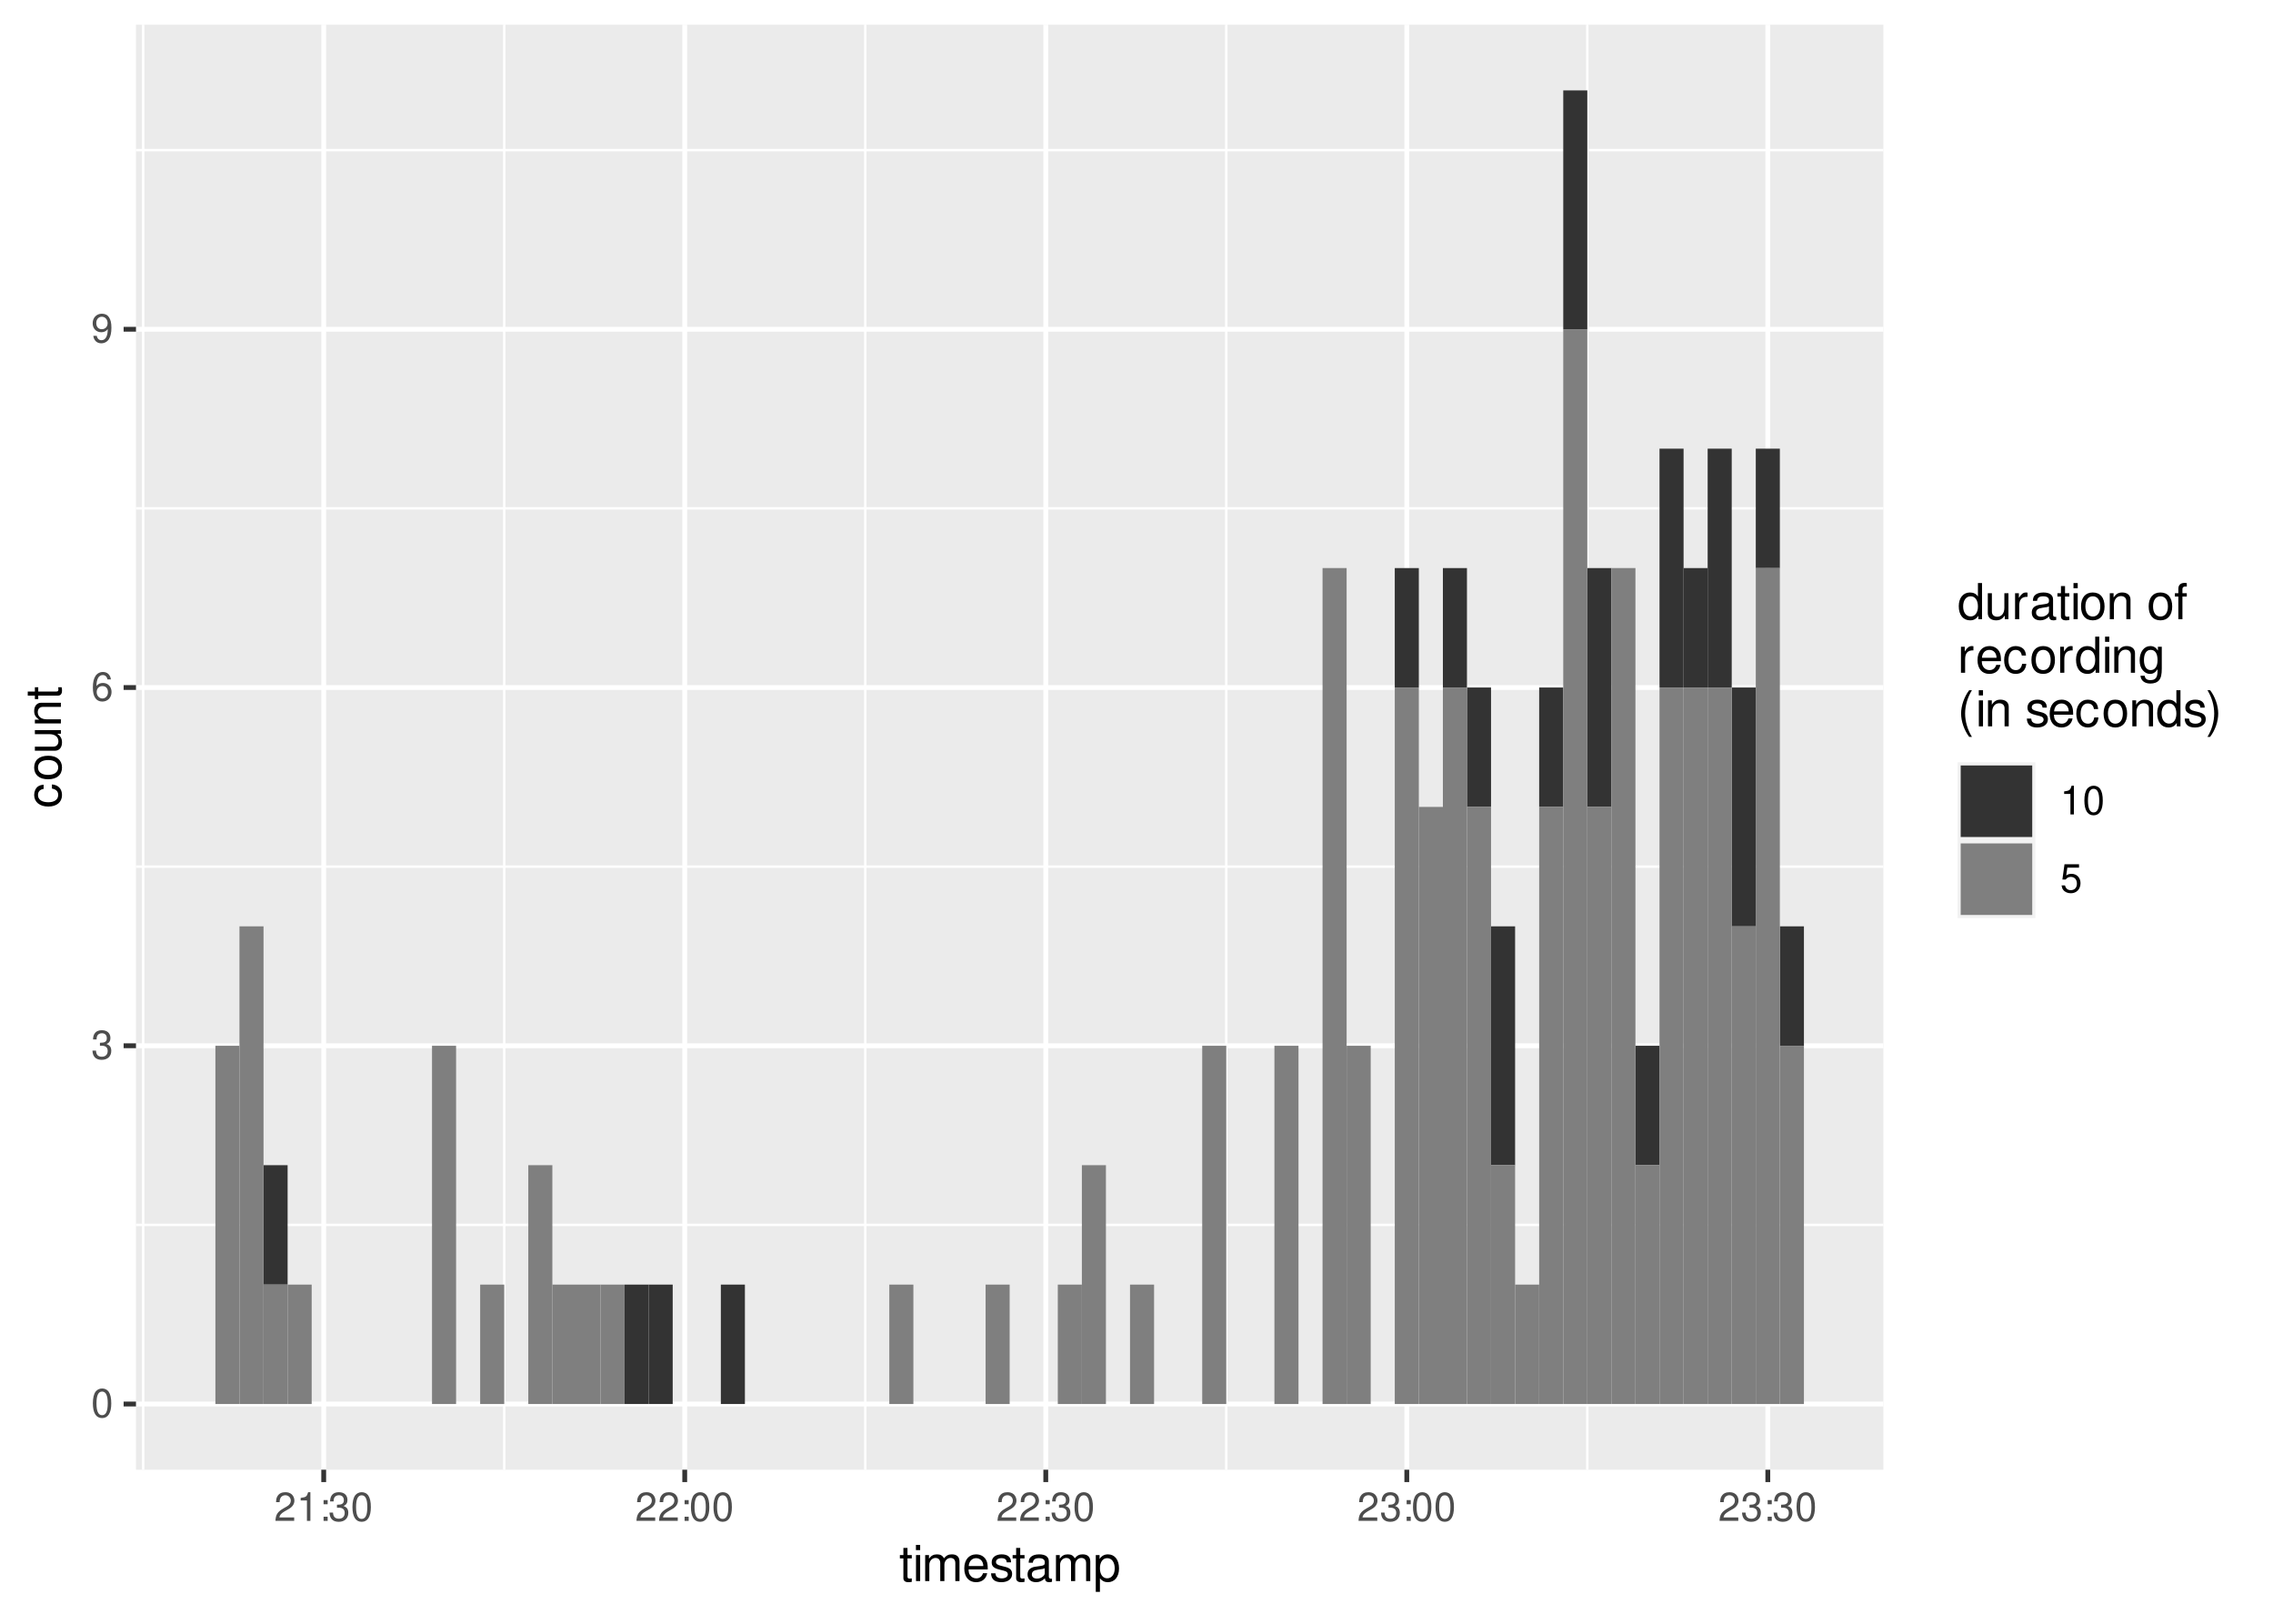 <?xml version="1.0" encoding="UTF-8"?>
<svg xmlns="http://www.w3.org/2000/svg" xmlns:xlink="http://www.w3.org/1999/xlink" width="504pt" height="360pt" viewBox="0 0 504 360" version="1.1">
<defs>
<g>
<symbol overflow="visible" id="glyph0-0">
<path style="stroke:none;" d=""/>
</symbol>
<symbol overflow="visible" id="glyph0-1">
<path style="stroke:none;" d="M 2.422 -6.359 C 1.844 -6.359 1.312 -6.094 0.984 -5.672 C 0.578 -5.109 0.375 -4.25 0.375 -3.078 C 0.375 -0.938 1.078 0.203 2.422 0.203 C 3.734 0.203 4.453 -0.938 4.453 -3.031 C 4.453 -4.25 4.266 -5.078 3.859 -5.672 C 3.531 -6.109 3.016 -6.359 2.422 -6.359 Z M 2.422 -5.672 C 3.25 -5.672 3.672 -4.828 3.672 -3.094 C 3.672 -1.281 3.266 -0.438 2.406 -0.438 C 1.578 -0.438 1.172 -1.312 1.172 -3.062 C 1.172 -4.828 1.578 -5.672 2.422 -5.672 Z M 2.422 -5.672 "/>
</symbol>
<symbol overflow="visible" id="glyph0-2">
<path style="stroke:none;" d="M 1.938 -2.922 L 2.359 -2.922 C 3.203 -2.922 3.656 -2.531 3.656 -1.766 C 3.656 -0.969 3.172 -0.484 2.375 -0.484 C 1.516 -0.484 1.109 -0.922 1.062 -1.844 L 0.281 -1.844 C 0.312 -1.344 0.406 -1 0.547 -0.719 C 0.875 -0.109 1.484 0.203 2.344 0.203 C 3.625 0.203 4.453 -0.578 4.453 -1.781 C 4.453 -2.594 4.141 -3.031 3.391 -3.297 C 3.969 -3.531 4.266 -3.969 4.266 -4.609 C 4.266 -5.703 3.547 -6.359 2.359 -6.359 C 1.109 -6.359 0.438 -5.656 0.406 -4.312 L 1.188 -4.312 C 1.203 -4.703 1.234 -4.922 1.328 -5.109 C 1.5 -5.469 1.891 -5.688 2.375 -5.688 C 3.062 -5.688 3.469 -5.266 3.469 -4.578 C 3.469 -4.141 3.312 -3.859 2.969 -3.719 C 2.766 -3.625 2.484 -3.594 1.938 -3.578 Z M 1.938 -2.922 "/>
</symbol>
<symbol overflow="visible" id="glyph0-3">
<path style="stroke:none;" d="M 4.375 -4.703 C 4.234 -5.75 3.562 -6.359 2.609 -6.359 C 1.922 -6.359 1.312 -6.031 0.938 -5.453 C 0.547 -4.828 0.375 -4.062 0.375 -2.906 C 0.375 -1.828 0.531 -1.156 0.906 -0.594 C 1.234 -0.078 1.781 0.203 2.469 0.203 C 3.656 0.203 4.516 -0.688 4.516 -1.922 C 4.516 -3.094 3.719 -3.922 2.609 -3.922 C 1.984 -3.922 1.5 -3.688 1.172 -3.234 C 1.172 -4.797 1.672 -5.672 2.562 -5.672 C 3.109 -5.672 3.484 -5.328 3.609 -4.703 Z M 2.5 -3.234 C 3.25 -3.234 3.719 -2.703 3.719 -1.859 C 3.719 -1.062 3.188 -0.484 2.484 -0.484 C 1.766 -0.484 1.219 -1.094 1.219 -1.906 C 1.219 -2.688 1.734 -3.234 2.5 -3.234 Z M 2.5 -3.234 "/>
</symbol>
<symbol overflow="visible" id="glyph0-4">
<path style="stroke:none;" d="M 0.469 -1.453 C 0.609 -0.406 1.281 0.203 2.234 0.203 C 2.922 0.203 3.547 -0.125 3.922 -0.703 C 4.297 -1.328 4.484 -2.109 4.484 -3.25 C 4.484 -4.328 4.312 -5 3.953 -5.562 C 3.609 -6.094 3.062 -6.359 2.375 -6.359 C 1.188 -6.359 0.328 -5.469 0.328 -4.234 C 0.328 -3.062 1.125 -2.25 2.25 -2.25 C 2.844 -2.25 3.281 -2.453 3.672 -2.938 C 3.672 -1.359 3.172 -0.484 2.281 -0.484 C 1.734 -0.484 1.359 -0.828 1.234 -1.453 Z M 2.359 -5.688 C 3.094 -5.688 3.641 -5.078 3.641 -4.25 C 3.641 -3.469 3.109 -2.922 2.344 -2.922 C 1.594 -2.922 1.125 -3.453 1.125 -4.297 C 1.125 -5.109 1.641 -5.688 2.359 -5.688 Z M 2.359 -5.688 "/>
</symbol>
<symbol overflow="visible" id="glyph0-5">
<path style="stroke:none;" d="M 4.453 -0.766 L 1.172 -0.766 C 1.25 -1.297 1.531 -1.625 2.297 -2.094 L 3.172 -2.594 C 4.047 -3.062 4.5 -3.719 4.5 -4.5 C 4.5 -5.031 4.281 -5.531 3.922 -5.875 C 3.547 -6.203 3.094 -6.359 2.5 -6.359 C 1.703 -6.359 1.125 -6.078 0.781 -5.531 C 0.547 -5.203 0.453 -4.797 0.438 -4.156 L 1.219 -4.156 C 1.234 -4.594 1.297 -4.844 1.406 -5.062 C 1.594 -5.438 2 -5.688 2.469 -5.688 C 3.172 -5.688 3.703 -5.172 3.703 -4.484 C 3.703 -3.969 3.406 -3.531 2.859 -3.219 L 2.047 -2.75 C 0.75 -2 0.375 -1.406 0.297 -0.016 L 4.453 -0.016 Z M 4.453 -0.766 "/>
</symbol>
<symbol overflow="visible" id="glyph0-6">
<path style="stroke:none;" d="M 2.281 -4.531 L 2.281 0 L 3.047 0 L 3.047 -6.359 L 2.547 -6.359 C 2.266 -5.391 2.094 -5.25 0.891 -5.094 L 0.891 -4.531 Z M 2.281 -4.531 "/>
</symbol>
<symbol overflow="visible" id="glyph0-7">
<path style="stroke:none;" d="M 1.875 -0.922 L 0.969 -0.922 L 0.969 0 L 1.875 0 Z M 1.875 -4.609 L 0.969 -4.609 L 0.969 -3.688 L 1.875 -3.688 Z M 1.875 -4.609 "/>
</symbol>
<symbol overflow="visible" id="glyph0-8">
<path style="stroke:none;" d="M 4.188 -6.234 L 0.969 -6.234 L 0.5 -2.844 L 1.219 -2.844 C 1.578 -3.266 1.875 -3.422 2.359 -3.422 C 3.203 -3.422 3.719 -2.844 3.719 -1.922 C 3.719 -1.031 3.203 -0.484 2.359 -0.484 C 1.688 -0.484 1.266 -0.828 1.078 -1.531 L 0.312 -1.531 C 0.406 -1.016 0.5 -0.781 0.688 -0.547 C 1.031 -0.078 1.672 0.203 2.375 0.203 C 3.641 0.203 4.516 -0.719 4.516 -2.031 C 4.516 -3.266 3.688 -4.109 2.5 -4.109 C 2.062 -4.109 1.703 -4 1.344 -3.734 L 1.594 -5.469 L 4.188 -5.469 Z M 4.188 -6.234 "/>
</symbol>
<symbol overflow="visible" id="glyph1-0">
<path style="stroke:none;" d=""/>
</symbol>
<symbol overflow="visible" id="glyph1-1">
<path style="stroke:none;" d="M 2.797 -5.766 L 1.844 -5.766 L 1.844 -7.344 L 0.938 -7.344 L 0.938 -5.766 L 0.156 -5.766 L 0.156 -5.016 L 0.938 -5.016 L 0.938 -0.656 C 0.938 -0.062 1.328 0.25 2.047 0.25 C 2.281 0.25 2.484 0.234 2.797 0.172 L 2.797 -0.594 C 2.656 -0.562 2.547 -0.547 2.359 -0.547 C 1.953 -0.547 1.844 -0.656 1.844 -1.062 L 1.844 -5.016 L 2.797 -5.016 Z M 2.797 -5.766 "/>
</symbol>
<symbol overflow="visible" id="glyph1-2">
<path style="stroke:none;" d="M 1.656 -5.766 L 0.734 -5.766 L 0.734 0 L 1.656 0 Z M 1.656 -8.016 L 0.719 -8.016 L 0.719 -6.859 L 1.656 -6.859 Z M 1.656 -8.016 "/>
</symbol>
<symbol overflow="visible" id="glyph1-3">
<path style="stroke:none;" d="M 0.766 -5.766 L 0.766 0 L 1.688 0 L 1.688 -3.625 C 1.688 -4.453 2.297 -5.125 3.047 -5.125 C 3.734 -5.125 4.109 -4.703 4.109 -3.969 L 4.109 0 L 5.031 0 L 5.031 -3.625 C 5.031 -4.453 5.641 -5.125 6.391 -5.125 C 7.062 -5.125 7.453 -4.703 7.453 -3.969 L 7.453 0 L 8.375 0 L 8.375 -4.328 C 8.375 -5.359 7.781 -5.922 6.703 -5.922 C 5.938 -5.922 5.484 -5.703 4.938 -5.047 C 4.594 -5.672 4.141 -5.922 3.391 -5.922 C 2.625 -5.922 2.094 -5.641 1.609 -4.953 L 1.609 -5.766 Z M 0.766 -5.766 "/>
</symbol>
<symbol overflow="visible" id="glyph1-4">
<path style="stroke:none;" d="M 5.641 -2.578 C 5.641 -3.453 5.578 -3.984 5.406 -4.406 C 5.031 -5.359 4.156 -5.922 3.078 -5.922 C 1.469 -5.922 0.438 -4.703 0.438 -2.812 C 0.438 -0.906 1.438 0.25 3.062 0.25 C 4.375 0.25 5.297 -0.5 5.516 -1.75 L 4.594 -1.75 C 4.344 -0.984 3.828 -0.594 3.094 -0.594 C 2.516 -0.594 2.016 -0.859 1.703 -1.344 C 1.484 -1.672 1.406 -2 1.391 -2.578 Z M 1.422 -3.328 C 1.5 -4.391 2.141 -5.078 3.062 -5.078 C 4 -5.078 4.656 -4.359 4.656 -3.328 Z M 1.422 -3.328 "/>
</symbol>
<symbol overflow="visible" id="glyph1-5">
<path style="stroke:none;" d="M 4.812 -4.156 C 4.812 -5.297 4.062 -5.922 2.734 -5.922 C 1.391 -5.922 0.516 -5.234 0.516 -4.172 C 0.516 -3.266 0.984 -2.844 2.344 -2.516 L 3.203 -2.297 C 3.844 -2.141 4.094 -1.906 4.094 -1.5 C 4.094 -0.953 3.547 -0.594 2.75 -0.594 C 2.25 -0.594 1.844 -0.734 1.609 -0.984 C 1.469 -1.141 1.391 -1.312 1.344 -1.719 L 0.375 -1.719 C 0.422 -0.391 1.172 0.25 2.672 0.25 C 4.125 0.25 5.047 -0.469 5.047 -1.578 C 5.047 -2.438 4.562 -2.906 3.422 -3.172 L 2.547 -3.391 C 1.797 -3.562 1.469 -3.812 1.469 -4.219 C 1.469 -4.75 1.953 -5.078 2.688 -5.078 C 3.438 -5.078 3.828 -4.766 3.844 -4.156 Z M 4.812 -4.156 "/>
</symbol>
<symbol overflow="visible" id="glyph1-6">
<path style="stroke:none;" d="M 5.891 -0.531 C 5.781 -0.516 5.734 -0.516 5.688 -0.516 C 5.375 -0.516 5.188 -0.688 5.188 -0.969 L 5.188 -4.359 C 5.188 -5.375 4.438 -5.922 3.031 -5.922 C 2.172 -5.922 1.5 -5.688 1.109 -5.266 C 0.844 -4.969 0.734 -4.625 0.719 -4.062 L 1.641 -4.062 C 1.719 -4.766 2.141 -5.078 2.984 -5.078 C 3.828 -5.078 4.281 -4.781 4.281 -4.219 L 4.281 -3.984 C 4.266 -3.594 4.062 -3.438 3.328 -3.344 C 2.031 -3.172 1.828 -3.141 1.469 -2.984 C 0.797 -2.703 0.469 -2.203 0.469 -1.453 C 0.469 -0.406 1.188 0.25 2.359 0.25 C 3.078 0.25 3.656 0 4.312 -0.594 C 4.375 0 4.656 0.25 5.266 0.25 C 5.453 0.25 5.578 0.234 5.891 0.156 Z M 4.281 -1.812 C 4.281 -1.5 4.188 -1.312 3.922 -1.062 C 3.547 -0.719 3.094 -0.547 2.547 -0.547 C 1.844 -0.547 1.422 -0.891 1.422 -1.469 C 1.422 -2.078 1.812 -2.391 2.812 -2.531 C 3.781 -2.656 3.969 -2.703 4.281 -2.844 Z M 4.281 -1.812 "/>
</symbol>
<symbol overflow="visible" id="glyph1-7">
<path style="stroke:none;" d="M 0.594 2.391 L 1.516 2.391 L 1.516 -0.609 C 2 -0.016 2.547 0.25 3.281 0.25 C 4.781 0.25 5.75 -0.953 5.75 -2.781 C 5.75 -4.719 4.812 -5.922 3.281 -5.922 C 2.5 -5.922 1.875 -5.578 1.438 -4.891 L 1.438 -5.766 L 0.594 -5.766 Z M 3.125 -5.078 C 4.141 -5.078 4.797 -4.188 4.797 -2.812 C 4.797 -1.5 4.125 -0.609 3.125 -0.609 C 2.141 -0.609 1.516 -1.484 1.516 -2.844 C 1.516 -4.188 2.141 -5.078 3.125 -5.078 Z M 3.125 -5.078 "/>
</symbol>
<symbol overflow="visible" id="glyph1-8">
<path style="stroke:none;" d="M 5.438 -8.016 L 4.531 -8.016 L 4.531 -5.031 C 4.141 -5.625 3.531 -5.922 2.766 -5.922 C 1.266 -5.922 0.281 -4.734 0.281 -2.891 C 0.281 -0.953 1.234 0.25 2.797 0.25 C 3.594 0.25 4.141 -0.047 4.625 -0.766 L 4.625 0 L 5.438 0 Z M 2.922 -5.078 C 3.906 -5.078 4.531 -4.203 4.531 -2.812 C 4.531 -1.484 3.891 -0.609 2.922 -0.609 C 1.906 -0.609 1.25 -1.5 1.25 -2.844 C 1.25 -4.188 1.906 -5.078 2.922 -5.078 Z M 2.922 -5.078 "/>
</symbol>
<symbol overflow="visible" id="glyph1-9">
<path style="stroke:none;" d="M 5.297 0 L 5.297 -5.766 L 4.391 -5.766 L 4.391 -2.5 C 4.391 -1.312 3.766 -0.547 2.812 -0.547 C 2.094 -0.547 1.625 -0.984 1.625 -1.688 L 1.625 -5.766 L 0.719 -5.766 L 0.719 -1.312 C 0.719 -0.359 1.438 0.25 2.547 0.25 C 3.406 0.25 3.938 -0.047 4.484 -0.797 L 4.484 0 Z M 5.297 0 "/>
</symbol>
<symbol overflow="visible" id="glyph1-10">
<path style="stroke:none;" d="M 0.766 -5.766 L 0.766 0 L 1.688 0 L 1.688 -2.984 C 1.688 -4.375 2.266 -5 3.531 -4.969 L 3.531 -5.891 C 3.375 -5.922 3.281 -5.922 3.172 -5.922 C 2.578 -5.922 2.141 -5.578 1.609 -4.719 L 1.609 -5.766 Z M 0.766 -5.766 "/>
</symbol>
<symbol overflow="visible" id="glyph1-11">
<path style="stroke:none;" d="M 2.984 -5.922 C 1.359 -5.922 0.391 -4.781 0.391 -2.844 C 0.391 -0.891 1.359 0.25 3 0.25 C 4.625 0.25 5.609 -0.906 5.609 -2.797 C 5.609 -4.797 4.656 -5.922 2.984 -5.922 Z M 3 -5.078 C 4.031 -5.078 4.656 -4.234 4.656 -2.812 C 4.656 -1.438 4.016 -0.594 3 -0.594 C 1.984 -0.594 1.359 -1.438 1.359 -2.844 C 1.359 -4.234 1.984 -5.078 3 -5.078 Z M 3 -5.078 "/>
</symbol>
<symbol overflow="visible" id="glyph1-12">
<path style="stroke:none;" d="M 0.766 -5.766 L 0.766 0 L 1.688 0 L 1.688 -3.172 C 1.688 -4.359 2.312 -5.125 3.25 -5.125 C 3.984 -5.125 4.438 -4.688 4.438 -4 L 4.438 0 L 5.359 0 L 5.359 -4.359 C 5.359 -5.312 4.641 -5.922 3.531 -5.922 C 2.672 -5.922 2.125 -5.594 1.609 -4.797 L 1.609 -5.766 Z M 0.766 -5.766 "/>
</symbol>
<symbol overflow="visible" id="glyph1-13">
<path style="stroke:none;" d=""/>
</symbol>
<symbol overflow="visible" id="glyph1-14">
<path style="stroke:none;" d="M 2.844 -5.766 L 1.875 -5.766 L 1.875 -6.672 C 1.875 -7.047 2.094 -7.25 2.516 -7.25 C 2.594 -7.25 2.625 -7.25 2.844 -7.234 L 2.844 -8 C 2.625 -8.047 2.516 -8.047 2.328 -8.047 C 1.469 -8.047 0.969 -7.562 0.969 -6.75 L 0.969 -5.766 L 0.203 -5.766 L 0.203 -5.016 L 0.969 -5.016 L 0.969 0 L 1.875 0 L 1.875 -5.016 L 2.844 -5.016 Z M 2.844 -5.766 "/>
</symbol>
<symbol overflow="visible" id="glyph1-15">
<path style="stroke:none;" d="M 5.188 -3.828 C 5.141 -4.391 5.016 -4.75 4.797 -5.078 C 4.406 -5.609 3.703 -5.922 2.906 -5.922 C 1.344 -5.922 0.344 -4.703 0.344 -2.781 C 0.344 -0.922 1.328 0.25 2.891 0.25 C 4.266 0.25 5.141 -0.578 5.25 -1.984 L 4.328 -1.984 C 4.172 -1.062 3.703 -0.594 2.922 -0.594 C 1.906 -0.594 1.297 -1.422 1.297 -2.781 C 1.297 -4.219 1.891 -5.078 2.891 -5.078 C 3.656 -5.078 4.141 -4.625 4.25 -3.828 Z M 5.188 -3.828 "/>
</symbol>
<symbol overflow="visible" id="glyph1-16">
<path style="stroke:none;" d="M 4.438 -5.766 L 4.438 -4.922 C 3.984 -5.625 3.469 -5.922 2.75 -5.922 C 1.359 -5.922 0.391 -4.625 0.391 -2.781 C 0.391 -1.812 0.609 -1.109 1.109 -0.531 C 1.547 -0.016 2.094 0.25 2.688 0.25 C 3.375 0.25 3.875 -0.062 4.359 -0.781 L 4.359 -0.484 C 4.359 1.062 3.922 1.625 2.781 1.625 C 2 1.625 1.594 1.312 1.5 0.656 L 0.578 0.656 C 0.656 1.734 1.5 2.391 2.766 2.391 C 3.609 2.391 4.312 2.125 4.688 1.656 C 5.125 1.125 5.297 0.406 5.297 -0.953 L 5.297 -5.766 Z M 2.844 -5.078 C 3.812 -5.078 4.359 -4.266 4.359 -2.812 C 4.359 -1.406 3.797 -0.594 2.844 -0.594 C 1.891 -0.594 1.344 -1.422 1.344 -2.844 C 1.344 -4.25 1.891 -5.078 2.844 -5.078 Z M 2.844 -5.078 "/>
</symbol>
<symbol overflow="visible" id="glyph1-17">
<path style="stroke:none;" d="M 2.594 -8.016 C 1.5 -6.578 0.797 -4.578 0.797 -2.844 C 0.797 -1.109 1.5 0.891 2.594 2.328 L 3.203 2.328 C 2.234 0.766 1.688 -1.094 1.688 -2.844 C 1.688 -4.594 2.234 -6.453 3.203 -8.016 Z M 2.594 -8.016 "/>
</symbol>
<symbol overflow="visible" id="glyph1-18">
<path style="stroke:none;" d="M 1.016 2.328 C 2.125 0.891 2.812 -1.109 2.812 -2.844 C 2.812 -4.578 2.125 -6.578 1.016 -8.016 L 0.422 -8.016 C 1.391 -6.453 1.922 -4.594 1.922 -2.844 C 1.922 -1.094 1.391 0.766 0.422 2.328 Z M 1.016 2.328 "/>
</symbol>
<symbol overflow="visible" id="glyph2-0">
<path style="stroke:none;" d=""/>
</symbol>
<symbol overflow="visible" id="glyph2-1">
<path style="stroke:none;" d="M -3.828 -5.188 C -4.391 -5.141 -4.75 -5.016 -5.078 -4.797 C -5.609 -4.406 -5.922 -3.703 -5.922 -2.906 C -5.922 -1.344 -4.703 -0.344 -2.781 -0.344 C -0.922 -0.344 0.25 -1.328 0.25 -2.891 C 0.25 -4.266 -0.578 -5.141 -1.984 -5.25 L -1.984 -4.328 C -1.062 -4.172 -0.594 -3.703 -0.594 -2.922 C -0.594 -1.906 -1.422 -1.297 -2.781 -1.297 C -4.219 -1.297 -5.078 -1.891 -5.078 -2.891 C -5.078 -3.656 -4.625 -4.141 -3.828 -4.25 Z M -3.828 -5.188 "/>
</symbol>
<symbol overflow="visible" id="glyph2-2">
<path style="stroke:none;" d="M -5.922 -2.984 C -5.922 -1.359 -4.781 -0.391 -2.844 -0.391 C -0.891 -0.391 0.25 -1.359 0.25 -3 C 0.25 -4.625 -0.906 -5.609 -2.797 -5.609 C -4.797 -5.609 -5.922 -4.656 -5.922 -2.984 Z M -5.078 -3 C -5.078 -4.031 -4.234 -4.656 -2.812 -4.656 C -1.438 -4.656 -0.594 -4.016 -0.594 -3 C -0.594 -1.984 -1.438 -1.359 -2.844 -1.359 C -4.234 -1.359 -5.078 -1.984 -5.078 -3 Z M -5.078 -3 "/>
</symbol>
<symbol overflow="visible" id="glyph2-3">
<path style="stroke:none;" d="M 0 -5.297 L -5.766 -5.297 L -5.766 -4.391 L -2.5 -4.391 C -1.312 -4.391 -0.547 -3.766 -0.547 -2.812 C -0.547 -2.094 -0.984 -1.625 -1.688 -1.625 L -5.766 -1.625 L -5.766 -0.719 L -1.312 -0.719 C -0.359 -0.719 0.25 -1.438 0.25 -2.547 C 0.25 -3.406 -0.047 -3.938 -0.797 -4.484 L 0 -4.484 Z M 0 -5.297 "/>
</symbol>
<symbol overflow="visible" id="glyph2-4">
<path style="stroke:none;" d="M -5.766 -0.766 L 0 -0.766 L 0 -1.688 L -3.172 -1.688 C -4.359 -1.688 -5.125 -2.312 -5.125 -3.25 C -5.125 -3.984 -4.688 -4.438 -4 -4.438 L 0 -4.438 L 0 -5.359 L -4.359 -5.359 C -5.312 -5.359 -5.922 -4.641 -5.922 -3.531 C -5.922 -2.672 -5.594 -2.125 -4.797 -1.609 L -5.766 -1.609 Z M -5.766 -0.766 "/>
</symbol>
<symbol overflow="visible" id="glyph2-5">
<path style="stroke:none;" d="M -5.766 -2.797 L -5.766 -1.844 L -7.344 -1.844 L -7.344 -0.938 L -5.766 -0.938 L -5.766 -0.156 L -5.016 -0.156 L -5.016 -0.938 L -0.656 -0.938 C -0.062 -0.938 0.25 -1.328 0.25 -2.047 C 0.25 -2.281 0.234 -2.484 0.172 -2.797 L -0.594 -2.797 C -0.562 -2.656 -0.547 -2.547 -0.547 -2.359 C -0.547 -1.953 -0.656 -1.844 -1.062 -1.844 L -5.016 -1.844 L -5.016 -2.797 Z M -5.766 -2.797 "/>
</symbol>
</g>
<clipPath id="clip1">
  <path d="M 30.152 5.48 L 417.605 5.48 L 417.605 325.852 L 30.152 325.852 Z M 30.152 5.48 "/>
</clipPath>
<clipPath id="clip2">
  <path d="M 30.152 271 L 417.605 271 L 417.605 272 L 30.152 272 Z M 30.152 271 "/>
</clipPath>
<clipPath id="clip3">
  <path d="M 30.152 191 L 417.605 191 L 417.605 193 L 30.152 193 Z M 30.152 191 "/>
</clipPath>
<clipPath id="clip4">
  <path d="M 30.152 112 L 417.605 112 L 417.605 113 L 30.152 113 Z M 30.152 112 "/>
</clipPath>
<clipPath id="clip5">
  <path d="M 30.152 33 L 417.605 33 L 417.605 34 L 30.152 34 Z M 30.152 33 "/>
</clipPath>
<clipPath id="clip6">
  <path d="M 31 5.48 L 33 5.48 L 33 325.852 L 31 325.852 Z M 31 5.48 "/>
</clipPath>
<clipPath id="clip7">
  <path d="M 111 5.48 L 113 5.48 L 113 325.852 L 111 325.852 Z M 111 5.48 "/>
</clipPath>
<clipPath id="clip8">
  <path d="M 191 5.48 L 193 5.48 L 193 325.852 L 191 325.852 Z M 191 5.48 "/>
</clipPath>
<clipPath id="clip9">
  <path d="M 271 5.48 L 273 5.48 L 273 325.852 L 271 325.852 Z M 271 5.48 "/>
</clipPath>
<clipPath id="clip10">
  <path d="M 351 5.48 L 353 5.48 L 353 325.852 L 351 325.852 Z M 351 5.48 "/>
</clipPath>
<clipPath id="clip11">
  <path d="M 30.152 310 L 417.605 310 L 417.605 312 L 30.152 312 Z M 30.152 310 "/>
</clipPath>
<clipPath id="clip12">
  <path d="M 30.152 231 L 417.605 231 L 417.605 233 L 30.152 233 Z M 30.152 231 "/>
</clipPath>
<clipPath id="clip13">
  <path d="M 30.152 151 L 417.605 151 L 417.605 153 L 30.152 153 Z M 30.152 151 "/>
</clipPath>
<clipPath id="clip14">
  <path d="M 30.152 72 L 417.605 72 L 417.605 74 L 30.152 74 Z M 30.152 72 "/>
</clipPath>
<clipPath id="clip15">
  <path d="M 71 5.48 L 73 5.48 L 73 325.852 L 71 325.852 Z M 71 5.48 "/>
</clipPath>
<clipPath id="clip16">
  <path d="M 151 5.48 L 153 5.48 L 153 325.852 L 151 325.852 Z M 151 5.48 "/>
</clipPath>
<clipPath id="clip17">
  <path d="M 231 5.48 L 233 5.48 L 233 325.852 L 231 325.852 Z M 231 5.48 "/>
</clipPath>
<clipPath id="clip18">
  <path d="M 311 5.48 L 313 5.48 L 313 325.852 L 311 325.852 Z M 311 5.48 "/>
</clipPath>
<clipPath id="clip19">
  <path d="M 391 5.48 L 393 5.48 L 393 325.852 L 391 325.852 Z M 391 5.48 "/>
</clipPath>
</defs>
<g id="surface10">
<rect x="0" y="0" width="504" height="360" style="fill:rgb(100%,100%,100%);fill-opacity:1;stroke:none;"/>
<rect x="0" y="0" width="504" height="360" style="fill:rgb(100%,100%,100%);fill-opacity:1;stroke:none;"/>
<path style="fill:none;stroke-width:1.067;stroke-linecap:round;stroke-linejoin:round;stroke:rgb(100%,100%,100%);stroke-opacity:1;stroke-miterlimit:10;" d="M 0 360 L 504 360 L 504 0 L 0 0 Z M 0 360 "/>
<g clip-path="url(#clip1)" clip-rule="nonzero">
<path style=" stroke:none;fill-rule:nonzero;fill:rgb(92.157%,92.157%,92.157%);fill-opacity:1;" d="M 30.152 325.848 L 417.605 325.848 L 417.605 5.477 L 30.152 5.477 Z M 30.152 325.848 "/>
</g>
<g clip-path="url(#clip2)" clip-rule="nonzero">
<path style="fill:none;stroke-width:0.533;stroke-linecap:butt;stroke-linejoin:round;stroke:rgb(100%,100%,100%);stroke-opacity:1;stroke-miterlimit:10;" d="M 30.152 271.57 L 417.602 271.57 "/>
</g>
<g clip-path="url(#clip3)" clip-rule="nonzero">
<path style="fill:none;stroke-width:0.533;stroke-linecap:butt;stroke-linejoin:round;stroke:rgb(100%,100%,100%);stroke-opacity:1;stroke-miterlimit:10;" d="M 30.152 192.141 L 417.602 192.141 "/>
</g>
<g clip-path="url(#clip4)" clip-rule="nonzero">
<path style="fill:none;stroke-width:0.533;stroke-linecap:butt;stroke-linejoin:round;stroke:rgb(100%,100%,100%);stroke-opacity:1;stroke-miterlimit:10;" d="M 30.152 112.711 L 417.602 112.711 "/>
</g>
<g clip-path="url(#clip5)" clip-rule="nonzero">
<path style="fill:none;stroke-width:0.533;stroke-linecap:butt;stroke-linejoin:round;stroke:rgb(100%,100%,100%);stroke-opacity:1;stroke-miterlimit:10;" d="M 30.152 33.281 L 417.602 33.281 "/>
</g>
<g clip-path="url(#clip6)" clip-rule="nonzero">
<path style="fill:none;stroke-width:0.533;stroke-linecap:butt;stroke-linejoin:round;stroke:rgb(100%,100%,100%);stroke-opacity:1;stroke-miterlimit:10;" d="M 31.75 325.848 L 31.75 5.48 "/>
</g>
<g clip-path="url(#clip7)" clip-rule="nonzero">
<path style="fill:none;stroke-width:0.533;stroke-linecap:butt;stroke-linejoin:round;stroke:rgb(100%,100%,100%);stroke-opacity:1;stroke-miterlimit:10;" d="M 111.805 325.848 L 111.805 5.48 "/>
</g>
<g clip-path="url(#clip8)" clip-rule="nonzero">
<path style="fill:none;stroke-width:0.533;stroke-linecap:butt;stroke-linejoin:round;stroke:rgb(100%,100%,100%);stroke-opacity:1;stroke-miterlimit:10;" d="M 191.855 325.848 L 191.855 5.48 "/>
</g>
<g clip-path="url(#clip9)" clip-rule="nonzero">
<path style="fill:none;stroke-width:0.533;stroke-linecap:butt;stroke-linejoin:round;stroke:rgb(100%,100%,100%);stroke-opacity:1;stroke-miterlimit:10;" d="M 271.906 325.848 L 271.906 5.48 "/>
</g>
<g clip-path="url(#clip10)" clip-rule="nonzero">
<path style="fill:none;stroke-width:0.533;stroke-linecap:butt;stroke-linejoin:round;stroke:rgb(100%,100%,100%);stroke-opacity:1;stroke-miterlimit:10;" d="M 351.961 325.848 L 351.961 5.48 "/>
</g>
<g clip-path="url(#clip11)" clip-rule="nonzero">
<path style="fill:none;stroke-width:1.067;stroke-linecap:butt;stroke-linejoin:round;stroke:rgb(100%,100%,100%);stroke-opacity:1;stroke-miterlimit:10;" d="M 30.152 311.285 L 417.602 311.285 "/>
</g>
<g clip-path="url(#clip12)" clip-rule="nonzero">
<path style="fill:none;stroke-width:1.067;stroke-linecap:butt;stroke-linejoin:round;stroke:rgb(100%,100%,100%);stroke-opacity:1;stroke-miterlimit:10;" d="M 30.152 231.855 L 417.602 231.855 "/>
</g>
<g clip-path="url(#clip13)" clip-rule="nonzero">
<path style="fill:none;stroke-width:1.067;stroke-linecap:butt;stroke-linejoin:round;stroke:rgb(100%,100%,100%);stroke-opacity:1;stroke-miterlimit:10;" d="M 30.152 152.426 L 417.602 152.426 "/>
</g>
<g clip-path="url(#clip14)" clip-rule="nonzero">
<path style="fill:none;stroke-width:1.067;stroke-linecap:butt;stroke-linejoin:round;stroke:rgb(100%,100%,100%);stroke-opacity:1;stroke-miterlimit:10;" d="M 30.152 72.996 L 417.602 72.996 "/>
</g>
<g clip-path="url(#clip15)" clip-rule="nonzero">
<path style="fill:none;stroke-width:1.067;stroke-linecap:butt;stroke-linejoin:round;stroke:rgb(100%,100%,100%);stroke-opacity:1;stroke-miterlimit:10;" d="M 71.777 325.848 L 71.777 5.48 "/>
</g>
<g clip-path="url(#clip16)" clip-rule="nonzero">
<path style="fill:none;stroke-width:1.067;stroke-linecap:butt;stroke-linejoin:round;stroke:rgb(100%,100%,100%);stroke-opacity:1;stroke-miterlimit:10;" d="M 151.828 325.848 L 151.828 5.48 "/>
</g>
<g clip-path="url(#clip17)" clip-rule="nonzero">
<path style="fill:none;stroke-width:1.067;stroke-linecap:butt;stroke-linejoin:round;stroke:rgb(100%,100%,100%);stroke-opacity:1;stroke-miterlimit:10;" d="M 231.883 325.848 L 231.883 5.48 "/>
</g>
<g clip-path="url(#clip18)" clip-rule="nonzero">
<path style="fill:none;stroke-width:1.067;stroke-linecap:butt;stroke-linejoin:round;stroke:rgb(100%,100%,100%);stroke-opacity:1;stroke-miterlimit:10;" d="M 311.934 325.848 L 311.934 5.48 "/>
</g>
<g clip-path="url(#clip19)" clip-rule="nonzero">
<path style="fill:none;stroke-width:1.067;stroke-linecap:butt;stroke-linejoin:round;stroke:rgb(100%,100%,100%);stroke-opacity:1;stroke-miterlimit:10;" d="M 391.984 325.848 L 391.984 5.48 "/>
</g>
<path style=" stroke:none;fill-rule:nonzero;fill:rgb(20%,20%,20%);fill-opacity:1;" d="M 58.438 284.809 L 63.773 284.809 L 63.773 258.332 L 58.438 258.332 Z M 58.438 284.809 "/>
<path style=" stroke:none;fill-rule:nonzero;fill:rgb(20%,20%,20%);fill-opacity:1;" d="M 138.488 311.285 L 143.824 311.285 L 143.824 284.809 L 138.488 284.809 Z M 138.488 311.285 "/>
<path style=" stroke:none;fill-rule:nonzero;fill:rgb(20%,20%,20%);fill-opacity:1;" d="M 143.824 311.285 L 149.16 311.285 L 149.16 284.809 L 143.824 284.809 Z M 143.824 311.285 "/>
<path style=" stroke:none;fill-rule:nonzero;fill:rgb(20%,20%,20%);fill-opacity:1;" d="M 159.836 311.285 L 165.172 311.285 L 165.172 284.809 L 159.836 284.809 Z M 159.836 311.285 "/>
<path style=" stroke:none;fill-rule:nonzero;fill:rgb(20%,20%,20%);fill-opacity:1;" d="M 309.266 152.426 L 314.602 152.426 L 314.602 125.949 L 309.266 125.949 Z M 309.266 152.426 "/>
<path style=" stroke:none;fill-rule:nonzero;fill:rgb(20%,20%,20%);fill-opacity:1;" d="M 319.938 152.426 L 325.273 152.426 L 325.273 125.949 L 319.938 125.949 Z M 319.938 152.426 "/>
<path style=" stroke:none;fill-rule:nonzero;fill:rgb(20%,20%,20%);fill-opacity:1;" d="M 325.277 178.902 L 330.613 178.902 L 330.613 152.426 L 325.277 152.426 Z M 325.277 178.902 "/>
<path style=" stroke:none;fill-rule:nonzero;fill:rgb(20%,20%,20%);fill-opacity:1;" d="M 330.613 258.332 L 335.949 258.332 L 335.949 205.379 L 330.613 205.379 Z M 330.613 258.332 "/>
<path style=" stroke:none;fill-rule:nonzero;fill:rgb(20%,20%,20%);fill-opacity:1;" d="M 341.285 178.902 L 346.621 178.902 L 346.621 152.426 L 341.285 152.426 Z M 341.285 178.902 "/>
<path style=" stroke:none;fill-rule:nonzero;fill:rgb(20%,20%,20%);fill-opacity:1;" d="M 346.625 72.996 L 351.961 72.996 L 351.961 20.043 L 346.625 20.043 Z M 346.625 72.996 "/>
<path style=" stroke:none;fill-rule:nonzero;fill:rgb(20%,20%,20%);fill-opacity:1;" d="M 351.961 178.902 L 357.297 178.902 L 357.297 125.949 L 351.961 125.949 Z M 351.961 178.902 "/>
<path style=" stroke:none;fill-rule:nonzero;fill:rgb(20%,20%,20%);fill-opacity:1;" d="M 362.633 258.332 L 367.969 258.332 L 367.969 231.855 L 362.633 231.855 Z M 362.633 258.332 "/>
<path style=" stroke:none;fill-rule:nonzero;fill:rgb(20%,20%,20%);fill-opacity:1;" d="M 367.969 152.426 L 373.305 152.426 L 373.305 99.473 L 367.969 99.473 Z M 367.969 152.426 "/>
<path style=" stroke:none;fill-rule:nonzero;fill:rgb(20%,20%,20%);fill-opacity:1;" d="M 373.309 152.426 L 378.645 152.426 L 378.645 125.949 L 373.309 125.949 Z M 373.309 152.426 "/>
<path style=" stroke:none;fill-rule:nonzero;fill:rgb(20%,20%,20%);fill-opacity:1;" d="M 378.645 152.426 L 383.98 152.426 L 383.98 99.473 L 378.645 99.473 Z M 378.645 152.426 "/>
<path style=" stroke:none;fill-rule:nonzero;fill:rgb(20%,20%,20%);fill-opacity:1;" d="M 383.98 205.379 L 389.316 205.379 L 389.316 152.426 L 383.98 152.426 Z M 383.98 205.379 "/>
<path style=" stroke:none;fill-rule:nonzero;fill:rgb(20%,20%,20%);fill-opacity:1;" d="M 389.316 125.949 L 394.652 125.949 L 394.652 99.473 L 389.316 99.473 Z M 389.316 125.949 "/>
<path style=" stroke:none;fill-rule:nonzero;fill:rgb(20%,20%,20%);fill-opacity:1;" d="M 394.656 231.855 L 399.992 231.855 L 399.992 205.379 L 394.656 205.379 Z M 394.656 231.855 "/>
<path style=" stroke:none;fill-rule:nonzero;fill:rgb(49.804%,49.804%,49.804%);fill-opacity:1;" d="M 47.762 311.285 L 53.098 311.285 L 53.098 231.855 L 47.762 231.855 Z M 47.762 311.285 "/>
<path style=" stroke:none;fill-rule:nonzero;fill:rgb(49.804%,49.804%,49.804%);fill-opacity:1;" d="M 53.098 311.285 L 58.434 311.285 L 58.434 205.379 L 53.098 205.379 Z M 53.098 311.285 "/>
<path style=" stroke:none;fill-rule:nonzero;fill:rgb(49.804%,49.804%,49.804%);fill-opacity:1;" d="M 58.438 311.285 L 63.773 311.285 L 63.773 284.809 L 58.438 284.809 Z M 58.438 311.285 "/>
<path style=" stroke:none;fill-rule:nonzero;fill:rgb(49.804%,49.804%,49.804%);fill-opacity:1;" d="M 63.773 311.285 L 69.109 311.285 L 69.109 284.809 L 63.773 284.809 Z M 63.773 311.285 "/>
<path style=" stroke:none;fill-rule:nonzero;fill:rgb(49.804%,49.804%,49.804%);fill-opacity:1;" d="M 95.793 311.285 L 101.129 311.285 L 101.129 231.855 L 95.793 231.855 Z M 95.793 311.285 "/>
<path style=" stroke:none;fill-rule:nonzero;fill:rgb(49.804%,49.804%,49.804%);fill-opacity:1;" d="M 106.469 311.285 L 111.805 311.285 L 111.805 284.809 L 106.469 284.809 Z M 106.469 311.285 "/>
<path style=" stroke:none;fill-rule:nonzero;fill:rgb(49.804%,49.804%,49.804%);fill-opacity:1;" d="M 117.141 311.285 L 122.477 311.285 L 122.477 258.332 L 117.141 258.332 Z M 117.141 311.285 "/>
<path style=" stroke:none;fill-rule:nonzero;fill:rgb(49.804%,49.804%,49.804%);fill-opacity:1;" d="M 122.477 311.285 L 127.812 311.285 L 127.812 284.809 L 122.477 284.809 Z M 122.477 311.285 "/>
<path style=" stroke:none;fill-rule:nonzero;fill:rgb(49.804%,49.804%,49.804%);fill-opacity:1;" d="M 127.812 311.285 L 133.148 311.285 L 133.148 284.809 L 127.812 284.809 Z M 127.812 311.285 "/>
<path style=" stroke:none;fill-rule:nonzero;fill:rgb(49.804%,49.804%,49.804%);fill-opacity:1;" d="M 133.152 311.285 L 138.488 311.285 L 138.488 284.809 L 133.152 284.809 Z M 133.152 311.285 "/>
<path style=" stroke:none;fill-rule:nonzero;fill:rgb(49.804%,49.804%,49.804%);fill-opacity:1;" d="M 197.191 311.285 L 202.527 311.285 L 202.527 284.809 L 197.191 284.809 Z M 197.191 311.285 "/>
<path style=" stroke:none;fill-rule:nonzero;fill:rgb(49.804%,49.804%,49.804%);fill-opacity:1;" d="M 218.539 311.285 L 223.875 311.285 L 223.875 284.809 L 218.539 284.809 Z M 218.539 311.285 "/>
<path style=" stroke:none;fill-rule:nonzero;fill:rgb(49.804%,49.804%,49.804%);fill-opacity:1;" d="M 234.551 311.285 L 239.887 311.285 L 239.887 284.809 L 234.551 284.809 Z M 234.551 311.285 "/>
<path style=" stroke:none;fill-rule:nonzero;fill:rgb(49.804%,49.804%,49.804%);fill-opacity:1;" d="M 239.887 311.285 L 245.223 311.285 L 245.223 258.332 L 239.887 258.332 Z M 239.887 311.285 "/>
<path style=" stroke:none;fill-rule:nonzero;fill:rgb(49.804%,49.804%,49.804%);fill-opacity:1;" d="M 250.562 311.285 L 255.898 311.285 L 255.898 284.809 L 250.562 284.809 Z M 250.562 311.285 "/>
<path style=" stroke:none;fill-rule:nonzero;fill:rgb(49.804%,49.804%,49.804%);fill-opacity:1;" d="M 266.57 311.285 L 271.906 311.285 L 271.906 231.855 L 266.57 231.855 Z M 266.57 311.285 "/>
<path style=" stroke:none;fill-rule:nonzero;fill:rgb(49.804%,49.804%,49.804%);fill-opacity:1;" d="M 282.582 311.285 L 287.918 311.285 L 287.918 231.855 L 282.582 231.855 Z M 282.582 311.285 "/>
<path style=" stroke:none;fill-rule:nonzero;fill:rgb(49.804%,49.804%,49.804%);fill-opacity:1;" d="M 293.254 311.285 L 298.59 311.285 L 298.59 125.945 L 293.254 125.945 Z M 293.254 311.285 "/>
<path style=" stroke:none;fill-rule:nonzero;fill:rgb(49.804%,49.804%,49.804%);fill-opacity:1;" d="M 298.594 311.285 L 303.93 311.285 L 303.93 231.855 L 298.594 231.855 Z M 298.594 311.285 "/>
<path style=" stroke:none;fill-rule:nonzero;fill:rgb(49.804%,49.804%,49.804%);fill-opacity:1;" d="M 309.266 311.285 L 314.602 311.285 L 314.602 152.426 L 309.266 152.426 Z M 309.266 311.285 "/>
<path style=" stroke:none;fill-rule:nonzero;fill:rgb(49.804%,49.804%,49.804%);fill-opacity:1;" d="M 314.602 311.285 L 319.938 311.285 L 319.938 178.902 L 314.602 178.902 Z M 314.602 311.285 "/>
<path style=" stroke:none;fill-rule:nonzero;fill:rgb(49.804%,49.804%,49.804%);fill-opacity:1;" d="M 319.938 311.285 L 325.273 311.285 L 325.273 152.426 L 319.938 152.426 Z M 319.938 311.285 "/>
<path style=" stroke:none;fill-rule:nonzero;fill:rgb(49.804%,49.804%,49.804%);fill-opacity:1;" d="M 325.277 311.285 L 330.613 311.285 L 330.613 178.902 L 325.277 178.902 Z M 325.277 311.285 "/>
<path style=" stroke:none;fill-rule:nonzero;fill:rgb(49.804%,49.804%,49.804%);fill-opacity:1;" d="M 330.613 311.285 L 335.949 311.285 L 335.949 258.332 L 330.613 258.332 Z M 330.613 311.285 "/>
<path style=" stroke:none;fill-rule:nonzero;fill:rgb(49.804%,49.804%,49.804%);fill-opacity:1;" d="M 335.949 311.285 L 341.285 311.285 L 341.285 284.809 L 335.949 284.809 Z M 335.949 311.285 "/>
<path style=" stroke:none;fill-rule:nonzero;fill:rgb(49.804%,49.804%,49.804%);fill-opacity:1;" d="M 341.285 311.285 L 346.621 311.285 L 346.621 178.902 L 341.285 178.902 Z M 341.285 311.285 "/>
<path style=" stroke:none;fill-rule:nonzero;fill:rgb(49.804%,49.804%,49.804%);fill-opacity:1;" d="M 346.625 311.285 L 351.961 311.285 L 351.961 72.992 L 346.625 72.992 Z M 346.625 311.285 "/>
<path style=" stroke:none;fill-rule:nonzero;fill:rgb(49.804%,49.804%,49.804%);fill-opacity:1;" d="M 351.961 311.285 L 357.297 311.285 L 357.297 178.902 L 351.961 178.902 Z M 351.961 311.285 "/>
<path style=" stroke:none;fill-rule:nonzero;fill:rgb(49.804%,49.804%,49.804%);fill-opacity:1;" d="M 357.297 311.285 L 362.633 311.285 L 362.633 125.945 L 357.297 125.945 Z M 357.297 311.285 "/>
<path style=" stroke:none;fill-rule:nonzero;fill:rgb(49.804%,49.804%,49.804%);fill-opacity:1;" d="M 362.633 311.285 L 367.969 311.285 L 367.969 258.332 L 362.633 258.332 Z M 362.633 311.285 "/>
<path style=" stroke:none;fill-rule:nonzero;fill:rgb(49.804%,49.804%,49.804%);fill-opacity:1;" d="M 367.969 311.285 L 373.305 311.285 L 373.305 152.426 L 367.969 152.426 Z M 367.969 311.285 "/>
<path style=" stroke:none;fill-rule:nonzero;fill:rgb(49.804%,49.804%,49.804%);fill-opacity:1;" d="M 373.309 311.285 L 378.645 311.285 L 378.645 152.426 L 373.309 152.426 Z M 373.309 311.285 "/>
<path style=" stroke:none;fill-rule:nonzero;fill:rgb(49.804%,49.804%,49.804%);fill-opacity:1;" d="M 378.645 311.285 L 383.98 311.285 L 383.98 152.426 L 378.645 152.426 Z M 378.645 311.285 "/>
<path style=" stroke:none;fill-rule:nonzero;fill:rgb(49.804%,49.804%,49.804%);fill-opacity:1;" d="M 383.98 311.285 L 389.316 311.285 L 389.316 205.379 L 383.98 205.379 Z M 383.98 311.285 "/>
<path style=" stroke:none;fill-rule:nonzero;fill:rgb(49.804%,49.804%,49.804%);fill-opacity:1;" d="M 389.316 311.285 L 394.652 311.285 L 394.652 125.945 L 389.316 125.945 Z M 389.316 311.285 "/>
<path style=" stroke:none;fill-rule:nonzero;fill:rgb(49.804%,49.804%,49.804%);fill-opacity:1;" d="M 394.656 311.285 L 399.992 311.285 L 399.992 231.855 L 394.656 231.855 Z M 394.656 311.285 "/>
<g style="fill:rgb(30.196%,30.196%,30.196%);fill-opacity:1;">
  <use xlink:href="#glyph0-1" x="20.219" y="314.2"/>
</g>
<g style="fill:rgb(30.196%,30.196%,30.196%);fill-opacity:1;">
  <use xlink:href="#glyph0-2" x="20.219" y="234.771"/>
</g>
<g style="fill:rgb(30.196%,30.196%,30.196%);fill-opacity:1;">
  <use xlink:href="#glyph0-3" x="20.219" y="155.341"/>
</g>
<g style="fill:rgb(30.196%,30.196%,30.196%);fill-opacity:1;">
  <use xlink:href="#glyph0-4" x="20.219" y="75.911"/>
</g>
<path style="fill:none;stroke-width:1.067;stroke-linecap:butt;stroke-linejoin:round;stroke:rgb(20%,20%,20%);stroke-opacity:1;stroke-miterlimit:10;" d="M 27.41 311.285 L 30.152 311.285 "/>
<path style="fill:none;stroke-width:1.067;stroke-linecap:butt;stroke-linejoin:round;stroke:rgb(20%,20%,20%);stroke-opacity:1;stroke-miterlimit:10;" d="M 27.41 231.855 L 30.152 231.855 "/>
<path style="fill:none;stroke-width:1.067;stroke-linecap:butt;stroke-linejoin:round;stroke:rgb(20%,20%,20%);stroke-opacity:1;stroke-miterlimit:10;" d="M 27.41 152.426 L 30.152 152.426 "/>
<path style="fill:none;stroke-width:1.067;stroke-linecap:butt;stroke-linejoin:round;stroke:rgb(20%,20%,20%);stroke-opacity:1;stroke-miterlimit:10;" d="M 27.41 72.996 L 30.152 72.996 "/>
<path style="fill:none;stroke-width:1.067;stroke-linecap:butt;stroke-linejoin:round;stroke:rgb(20%,20%,20%);stroke-opacity:1;stroke-miterlimit:10;" d="M 71.777 328.59 L 71.777 325.848 "/>
<path style="fill:none;stroke-width:1.067;stroke-linecap:butt;stroke-linejoin:round;stroke:rgb(20%,20%,20%);stroke-opacity:1;stroke-miterlimit:10;" d="M 151.828 328.59 L 151.828 325.848 "/>
<path style="fill:none;stroke-width:1.067;stroke-linecap:butt;stroke-linejoin:round;stroke:rgb(20%,20%,20%);stroke-opacity:1;stroke-miterlimit:10;" d="M 231.883 328.59 L 231.883 325.848 "/>
<path style="fill:none;stroke-width:1.067;stroke-linecap:butt;stroke-linejoin:round;stroke:rgb(20%,20%,20%);stroke-opacity:1;stroke-miterlimit:10;" d="M 311.934 328.59 L 311.934 325.848 "/>
<path style="fill:none;stroke-width:1.067;stroke-linecap:butt;stroke-linejoin:round;stroke:rgb(20%,20%,20%);stroke-opacity:1;stroke-miterlimit:10;" d="M 391.984 328.59 L 391.984 325.848 "/>
<g style="fill:rgb(30.196%,30.196%,30.196%);fill-opacity:1;">
  <use xlink:href="#glyph0-5" x="60.777" y="337.196"/>
  <use xlink:href="#glyph0-6" x="65.777" y="337.196"/>
  <use xlink:href="#glyph0-7" x="70.777" y="337.196"/>
  <use xlink:href="#glyph0-2" x="72.777" y="337.196"/>
  <use xlink:href="#glyph0-1" x="77.777" y="337.196"/>
</g>
<g style="fill:rgb(30.196%,30.196%,30.196%);fill-opacity:1;">
  <use xlink:href="#glyph0-5" x="140.828" y="337.196"/>
  <use xlink:href="#glyph0-5" x="145.828" y="337.196"/>
  <use xlink:href="#glyph0-7" x="150.828" y="337.196"/>
  <use xlink:href="#glyph0-1" x="152.828" y="337.196"/>
  <use xlink:href="#glyph0-1" x="157.828" y="337.196"/>
</g>
<g style="fill:rgb(30.196%,30.196%,30.196%);fill-opacity:1;">
  <use xlink:href="#glyph0-5" x="220.883" y="337.196"/>
  <use xlink:href="#glyph0-5" x="225.883" y="337.196"/>
  <use xlink:href="#glyph0-7" x="230.883" y="337.196"/>
  <use xlink:href="#glyph0-2" x="232.883" y="337.196"/>
  <use xlink:href="#glyph0-1" x="237.883" y="337.196"/>
</g>
<g style="fill:rgb(30.196%,30.196%,30.196%);fill-opacity:1;">
  <use xlink:href="#glyph0-5" x="300.934" y="337.196"/>
  <use xlink:href="#glyph0-2" x="305.934" y="337.196"/>
  <use xlink:href="#glyph0-7" x="310.934" y="337.196"/>
  <use xlink:href="#glyph0-1" x="312.934" y="337.196"/>
  <use xlink:href="#glyph0-1" x="317.934" y="337.196"/>
</g>
<g style="fill:rgb(30.196%,30.196%,30.196%);fill-opacity:1;">
  <use xlink:href="#glyph0-5" x="380.984" y="337.196"/>
  <use xlink:href="#glyph0-2" x="385.984" y="337.196"/>
  <use xlink:href="#glyph0-7" x="390.984" y="337.196"/>
  <use xlink:href="#glyph0-2" x="392.984" y="337.196"/>
  <use xlink:href="#glyph0-1" x="397.984" y="337.196"/>
</g>
<g style="fill:rgb(0%,0%,0%);fill-opacity:1;">
  <use xlink:href="#glyph1-1" x="199.375" y="350.538"/>
  <use xlink:href="#glyph1-2" x="202.375" y="350.538"/>
  <use xlink:href="#glyph1-3" x="204.375" y="350.538"/>
  <use xlink:href="#glyph1-4" x="213.375" y="350.538"/>
  <use xlink:href="#glyph1-5" x="219.375" y="350.538"/>
  <use xlink:href="#glyph1-1" x="224.375" y="350.538"/>
  <use xlink:href="#glyph1-6" x="227.375" y="350.538"/>
  <use xlink:href="#glyph1-3" x="233.375" y="350.538"/>
  <use xlink:href="#glyph1-7" x="242.375" y="350.538"/>
</g>
<g style="fill:rgb(0%,0%,0%);fill-opacity:1;">
  <use xlink:href="#glyph2-1" x="13.499" y="179.164"/>
  <use xlink:href="#glyph2-2" x="13.499" y="173.164"/>
  <use xlink:href="#glyph2-3" x="13.499" y="167.164"/>
  <use xlink:href="#glyph2-4" x="13.499" y="161.164"/>
  <use xlink:href="#glyph2-5" x="13.499" y="155.164"/>
</g>
<path style=" stroke:none;fill-rule:nonzero;fill:rgb(100%,100%,100%);fill-opacity:1;" d="M 428.562 209.043 L 498.52 209.043 L 498.52 122.285 L 428.562 122.285 Z M 428.562 209.043 "/>
<g style="fill:rgb(0%,0%,0%);fill-opacity:1;">
  <use xlink:href="#glyph1-8" x="434.043" y="137.284"/>
  <use xlink:href="#glyph1-9" x="440.043" y="137.284"/>
  <use xlink:href="#glyph1-10" x="446.043" y="137.284"/>
  <use xlink:href="#glyph1-6" x="450.043" y="137.284"/>
  <use xlink:href="#glyph1-1" x="456.043" y="137.284"/>
  <use xlink:href="#glyph1-2" x="459.043" y="137.284"/>
  <use xlink:href="#glyph1-11" x="461.043" y="137.284"/>
  <use xlink:href="#glyph1-12" x="467.043" y="137.284"/>
  <use xlink:href="#glyph1-13" x="473.043" y="137.284"/>
  <use xlink:href="#glyph1-11" x="476.043" y="137.284"/>
  <use xlink:href="#glyph1-14" x="482.043" y="137.284"/>
</g>
<g style="fill:rgb(0%,0%,0%);fill-opacity:1;">
  <use xlink:href="#glyph1-10" x="434.043" y="149.163"/>
  <use xlink:href="#glyph1-4" x="438.043" y="149.163"/>
  <use xlink:href="#glyph1-15" x="444.043" y="149.163"/>
  <use xlink:href="#glyph1-11" x="450.043" y="149.163"/>
  <use xlink:href="#glyph1-10" x="456.043" y="149.163"/>
  <use xlink:href="#glyph1-8" x="460.043" y="149.163"/>
  <use xlink:href="#glyph1-2" x="466.043" y="149.163"/>
  <use xlink:href="#glyph1-12" x="468.043" y="149.163"/>
  <use xlink:href="#glyph1-16" x="474.043" y="149.163"/>
</g>
<g style="fill:rgb(0%,0%,0%);fill-opacity:1;">
  <use xlink:href="#glyph1-17" x="434.043" y="161.042"/>
  <use xlink:href="#glyph1-2" x="438.043" y="161.042"/>
  <use xlink:href="#glyph1-12" x="440.043" y="161.042"/>
  <use xlink:href="#glyph1-13" x="446.043" y="161.042"/>
  <use xlink:href="#glyph1-5" x="449.043" y="161.042"/>
  <use xlink:href="#glyph1-4" x="454.043" y="161.042"/>
  <use xlink:href="#glyph1-15" x="460.043" y="161.042"/>
  <use xlink:href="#glyph1-11" x="466.043" y="161.042"/>
  <use xlink:href="#glyph1-12" x="472.043" y="161.042"/>
  <use xlink:href="#glyph1-8" x="478.043" y="161.042"/>
  <use xlink:href="#glyph1-5" x="484.043" y="161.042"/>
  <use xlink:href="#glyph1-18" x="489.043" y="161.042"/>
</g>
<path style=" stroke:none;fill-rule:nonzero;fill:rgb(94.902%,94.902%,94.902%);fill-opacity:1;" d="M 434.043 186.285 L 451.324 186.285 L 451.324 169.004 L 434.043 169.004 Z M 434.043 186.285 "/>
<path style=" stroke:none;fill-rule:nonzero;fill:rgb(20%,20%,20%);fill-opacity:1;" d="M 434.75 185.574 L 450.613 185.574 L 450.613 169.711 L 434.75 169.711 Z M 434.75 185.574 "/>
<path style=" stroke:none;fill-rule:nonzero;fill:rgb(94.902%,94.902%,94.902%);fill-opacity:1;" d="M 434.043 203.562 L 451.324 203.562 L 451.324 186.281 L 434.043 186.281 Z M 434.043 203.562 "/>
<path style=" stroke:none;fill-rule:nonzero;fill:rgb(49.804%,49.804%,49.804%);fill-opacity:1;" d="M 434.75 202.855 L 450.613 202.855 L 450.613 186.992 L 434.75 186.992 Z M 434.75 202.855 "/>
<g style="fill:rgb(0%,0%,0%);fill-opacity:1;">
  <use xlink:href="#glyph0-6" x="456.801" y="180.56"/>
  <use xlink:href="#glyph0-1" x="461.801" y="180.56"/>
</g>
<g style="fill:rgb(0%,0%,0%);fill-opacity:1;">
  <use xlink:href="#glyph0-8" x="456.801" y="197.841"/>
</g>
</g>
</svg>
